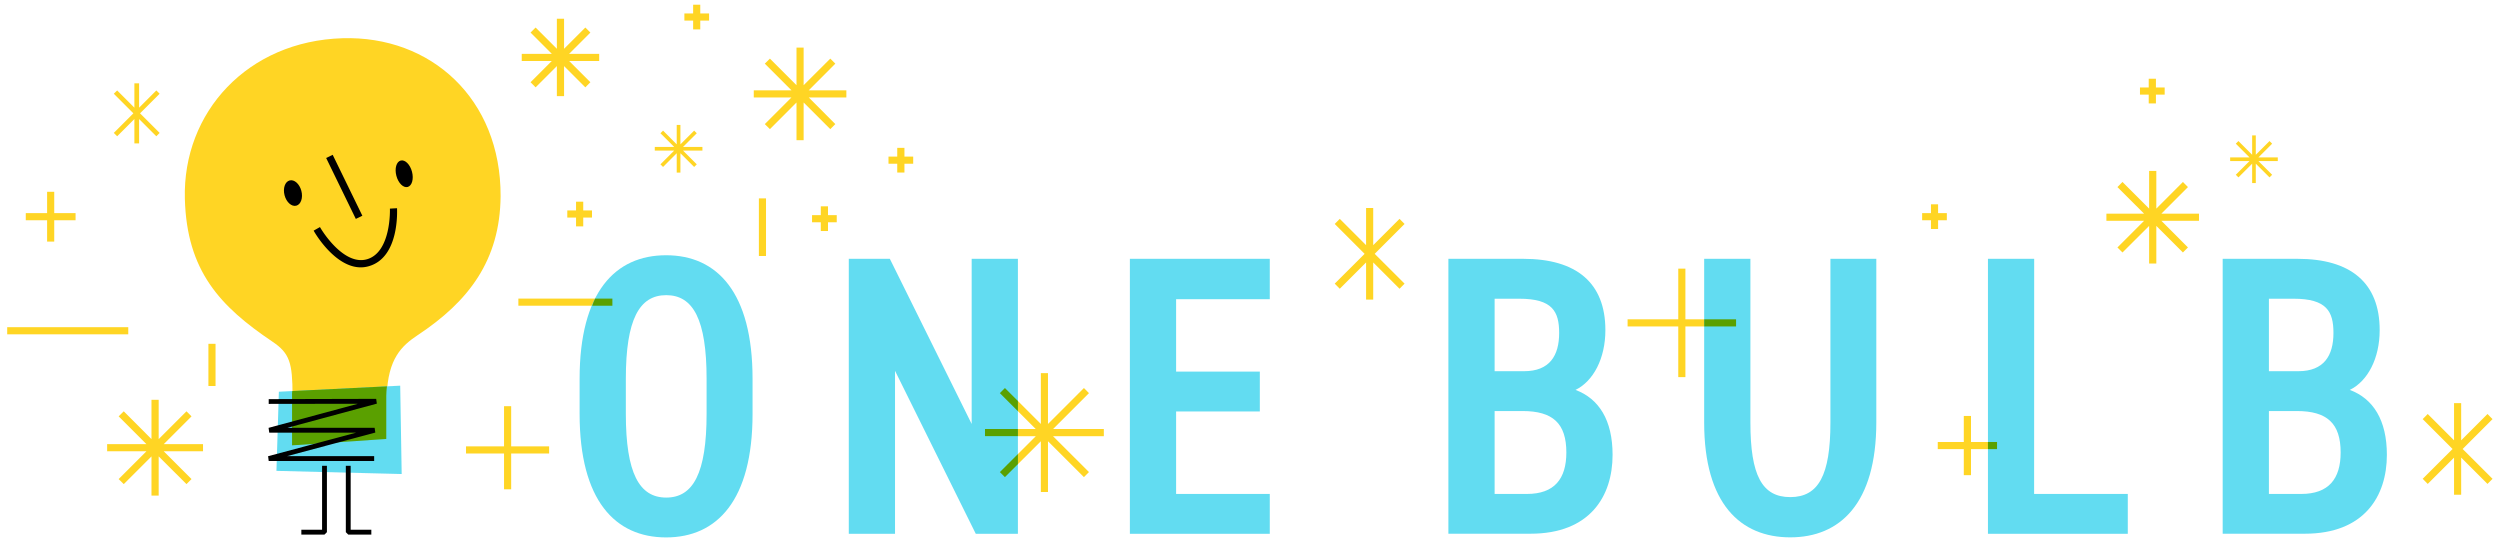 <svg id="Layer_1" data-name="Layer 1" xmlns="http://www.w3.org/2000/svg" viewBox="0 0 371.5 82"><defs><style>.cls-1{fill:#ffd524;}.cls-2{fill:#62dcf1;}.cls-3{fill:#5aa000;}</style></defs><title>Artboard 2</title><path class="cls-1" d="M50.91,5.68c-14.12.42-23.78,11-23.44,23.85.28,10.74,5.23,16,13,21.23,2.58,1.73,3,3.15,3,8v7.44l14-.95V58.8c.18-5.53,2.23-7.42,4.6-9,7.56-5,12.23-11.09,12.32-20.64C74.44,14.65,64,5.29,50.91,5.68Z"/><rect x="50.62" y="22.74" width="1.08" height="10.07" transform="translate(-7 25.19) rotate(-25.96)"/><path d="M53.61,39.73c-3.86,0-6.89-5.21-7-5.46l.94-.53c0,.06,3.39,5.84,7,4.78s3.4-7.45,3.39-7.52L59,30.94c0,.3.39,7.28-4.17,8.61A4.29,4.29,0,0,1,53.61,39.73Z"/><ellipse cx="43.53" cy="28.69" rx="1.29" ry="1.94" transform="translate(-5.86 12.01) rotate(-14.73)"/><ellipse cx="60.06" cy="25.82" rx="1.2" ry="2.03" transform="translate(-4.59 16.12) rotate(-14.73)"/><polygon class="cls-2" points="59.69 70.44 41.08 69.97 41.44 58.21 59.47 57.31 59.69 70.44"/><path class="cls-3" d="M43.4,58.74v7.44l14-.95V58.8c0-.49.05-.95.1-1.39l-14.07.7C43.39,58.32,43.4,58.52,43.4,58.74Z"/><polygon class="cls-1" points="161.82 58.42 161.07 57.66 155.73 63 155.73 55.45 154.67 55.45 154.67 63 149.33 57.66 148.58 58.42 153.91 63.75 146.37 63.75 146.37 64.82 153.92 64.82 148.58 70.15 149.33 70.9 154.67 65.57 154.67 73.11 155.73 73.11 155.73 65.57 161.07 70.9 161.82 70.15 156.48 64.82 164.03 64.82 164.03 63.75 156.49 63.75 161.82 58.42"/><polygon class="cls-1" points="87.73 4.84 86.98 4.09 83.82 7.25 83.82 2.78 82.75 2.78 82.75 7.25 79.59 4.09 78.84 4.84 82 8 77.53 8 77.53 9.06 82 9.06 78.84 12.22 79.59 12.98 82.75 9.82 82.75 14.29 83.82 14.29 83.82 9.82 86.98 12.98 87.73 12.22 84.57 9.06 89.04 9.06 89.04 8 84.57 8 87.73 4.84"/><polygon class="cls-1" points="124.13 9.46 123.38 8.71 119.42 12.66 119.42 7.07 118.36 7.07 118.36 12.66 114.41 8.71 113.65 9.46 117.61 13.42 112.01 13.42 112.01 14.48 117.61 14.48 113.65 18.44 114.41 19.19 118.36 15.23 118.36 20.83 119.42 20.83 119.42 15.23 123.38 19.19 124.13 18.44 120.18 14.48 125.77 14.48 125.77 13.42 120.18 13.42 124.13 9.46"/><polygon class="cls-1" points="103.54 19.8 103.15 19.41 101.11 21.45 101.11 18.57 100.56 18.57 100.56 21.45 98.53 19.41 98.14 19.8 100.18 21.83 97.3 21.83 97.3 22.38 100.18 22.38 98.14 24.42 98.53 24.81 100.56 22.77 100.56 25.65 101.11 25.65 101.11 22.77 103.15 24.81 103.54 24.42 101.5 22.38 104.38 22.38 104.38 21.83 101.5 21.83 103.54 19.8"/><polygon class="cls-1" points="207.97 42.91 208.72 42.15 204.28 37.72 208.72 33.28 207.97 32.52 204.06 36.43 204.06 30.91 203 30.91 203 36.43 199.09 32.52 198.34 33.28 202.78 37.72 198.34 42.15 199.09 42.91 203 39 203 44.52 204.06 44.52 204.06 39 207.97 42.91"/><polygon class="cls-1" points="23.23 20.25 23.72 19.75 20.81 16.84 23.72 13.93 23.23 13.44 20.67 16 20.67 12.38 19.97 12.38 19.97 16 17.41 13.44 16.91 13.93 19.82 16.84 16.91 19.75 17.41 20.25 19.97 17.69 19.97 21.31 20.67 21.31 20.67 17.69 23.23 20.25"/><polygon class="cls-1" points="28.46 61.87 27.71 61.12 23.58 65.25 23.58 59.41 22.51 59.41 22.51 65.25 18.39 61.12 17.63 61.87 21.76 66 15.92 66 15.92 67.06 21.76 67.06 17.63 71.19 18.39 71.94 22.51 67.82 22.51 73.65 23.58 73.65 23.58 67.82 27.71 71.94 28.46 71.19 24.33 67.06 30.17 67.06 30.17 66 24.33 66 28.46 61.87"/><rect class="cls-1" x="77.03" y="44.37" width="14" height="1.06"/><rect class="cls-1" x="112.77" y="29.48" width="1.06" height="8.56"/><rect class="cls-1" x="69.25" y="66.33" width="12.35" height="1.06"/><rect class="cls-1" x="74.9" y="60.36" width="1.06" height="12.35"/><rect class="cls-1" x="30.97" y="51.09" width="1.06" height="6.27"/><rect class="cls-1" x="1.07" y="48.62" width="17.99" height="1.06"/><polygon class="cls-1" points="104.06 0.7 103 0.7 103 2 101.7 2 101.7 3.06 103 3.06 103 4.37 104.06 4.37 104.06 3.06 105.37 3.06 105.37 2 104.06 2 104.06 0.7"/><polygon class="cls-1" points="134.4 21.97 133.33 21.97 133.33 23.27 132.03 23.27 132.03 24.33 133.33 24.33 133.33 25.64 134.4 25.64 134.4 24.33 135.7 24.33 135.7 23.27 134.4 23.27 134.4 21.97"/><polygon class="cls-1" points="325.13 27.8 324.38 27.04 320.43 31 320.43 25.4 319.36 25.4 319.36 31 315.4 27.04 314.65 27.8 318.61 31.75 313.01 31.75 313.01 32.81 318.61 32.81 314.65 36.77 315.4 37.52 319.36 33.57 319.36 39.16 320.43 39.16 320.43 33.57 324.38 37.52 325.13 36.77 321.18 32.81 326.77 32.81 326.77 31.75 321.18 31.75 325.13 27.8"/><polygon class="cls-1" points="337.64 21.35 337.25 20.96 335.21 23 335.21 20.12 334.67 20.12 334.67 23 332.63 20.96 332.24 21.35 334.28 23.39 331.4 23.39 331.4 23.93 334.28 23.93 332.24 25.97 332.63 26.36 334.67 24.32 334.67 27.2 335.21 27.2 335.21 24.32 337.25 26.36 337.64 25.97 335.6 23.93 338.48 23.93 338.48 23.39 335.6 23.39 337.64 21.35"/><polygon class="cls-1" points="369.64 71.91 370.39 71.15 365.95 66.72 370.39 62.28 369.64 61.52 365.73 65.43 365.73 59.91 364.67 59.91 364.67 65.43 360.76 61.52 360.01 62.28 364.45 66.72 360.01 71.15 360.76 71.91 364.67 68 364.67 73.52 365.73 73.52 365.73 68 369.64 71.91"/><polygon class="cls-1" points="288 30.36 286.94 30.36 286.94 31.67 285.63 31.67 285.63 32.73 286.94 32.73 286.94 34.03 288 34.03 288 32.73 289.3 32.73 289.3 31.67 288 31.67 288 30.36"/><polygon class="cls-1" points="320.37 11.7 319.3 11.7 319.3 13 318 13 318 14.06 319.3 14.06 319.3 15.37 320.37 15.37 320.37 14.06 321.67 14.06 321.67 13 320.37 13 320.37 11.7"/><polygon class="cls-1" points="123.04 30.66 121.97 30.66 121.97 31.97 120.67 31.97 120.67 33.03 121.97 33.03 121.97 34.33 123.04 34.33 123.04 33.03 124.34 33.03 124.34 31.97 123.04 31.97 123.04 30.66"/><polygon class="cls-1" points="8.06 28.5 7 28.5 7 31.67 3.83 31.67 3.83 32.73 7 32.73 7 35.9 8.06 35.9 8.06 32.73 11.23 32.73 11.23 31.67 8.06 31.67 8.06 28.5"/><polygon class="cls-1" points="292.89 61.81 291.82 61.81 291.82 65.68 287.95 65.68 287.95 66.74 291.82 66.74 291.82 70.61 292.89 70.61 292.89 66.74 296.76 66.74 296.76 65.68 292.89 65.68 292.89 61.81"/><polygon class="cls-1" points="250.45 39.92 249.39 39.92 249.39 47.45 241.86 47.45 241.86 48.51 249.39 48.51 249.39 56.04 250.45 56.04 250.45 48.51 257.98 48.51 257.98 47.45 250.45 47.45 250.45 39.92"/><polygon class="cls-1" points="86.67 29.97 85.6 29.97 85.6 31.27 84.3 31.27 84.3 32.33 85.6 32.33 85.6 33.64 86.67 33.64 86.67 32.33 87.97 32.33 87.97 31.27 86.67 31.27 86.67 29.97"/><polygon points="48.22 79.44 44.78 79.44 44.78 78.72 47.86 78.72 47.86 69.22 48.58 69.22 48.58 79.08 48.22 79.44"/><polygon points="55.18 79.44 51.75 79.44 51.39 79.08 51.39 69.22 52.11 69.22 52.11 78.72 55.18 78.72 55.18 79.44"/><path class="cls-2" d="M86.13,61.5V56.29c0-12.85,5.27-18.36,12.85-18.36s12.85,5.51,12.85,18.36V61.5c0,12.85-5.27,18.36-12.85,18.36S86.13,74.35,86.13,61.5ZM93,56.29V61.5c0,8.82,2,12.44,6,12.44s6-3.61,6-12.44V56.29c0-8.82-2-12.43-6-12.43S93,47.47,93,56.29Z"/><path class="cls-3" d="M88,45.43H91V44.37H88.44Q88.18,44.88,88,45.43Z"/><path class="cls-2" d="M151.26,38.46V79.32H145l-12-24.22V79.32h-6.87V38.46h6.1L144.39,63V38.46Z"/><polygon class="cls-3" points="148.58 58.42 151.26 61.1 151.26 59.59 149.33 57.66 148.58 58.42"/><rect class="cls-3" x="146.37" y="63.75" width="4.89" height="1.06"/><polygon class="cls-3" points="151.26 67.47 148.58 70.15 149.33 70.9 151.26 68.97 151.26 67.47"/><path class="cls-2" d="M188.69,38.46v6H174.77V55.22h12.44v5.92H174.77V73.4h13.92v5.92H167.9V38.46Z"/><path class="cls-2" d="M226.36,38.46c7.88,0,12.2,3.55,12.2,10.6,0,4.2-1.78,7.58-4.44,8.88,3.49,1.3,5.51,4.5,5.51,9.65,0,6.16-3.37,11.72-12.2,11.72h-12.2V38.46Zm-4.26,16.7h4.38c3.79,0,5.21-2.31,5.21-5.68,0-3.2-1-5.09-5.92-5.09H222.1Zm0,18.24h4.8c4.09,0,5.86-2.25,5.86-6.16,0-4.32-2-6.16-6.51-6.16H222.1Z"/><path class="cls-2" d="M278.82,38.46V62.74c0,12.08-5.39,17.11-12.79,17.11s-12.79-5-12.79-17.05V38.46h6.87V62.8c0,7.82,1.72,11.07,5.92,11.07S272,70.62,272,62.8V38.46Z"/><rect class="cls-3" x="253.25" y="47.45" width="4.73" height="1.06"/><path class="cls-2" d="M302.27,73.4h13.92v5.92H295.41V38.46h6.87Z"/><rect class="cls-3" x="295.41" y="65.68" width="1.35" height="1.06"/><path class="cls-2" d="M341.42,38.46c7.88,0,12.2,3.55,12.2,10.6,0,4.2-1.78,7.58-4.44,8.88,3.49,1.3,5.51,4.5,5.51,9.65,0,6.16-3.37,11.72-12.2,11.72h-12.2V38.46Zm-4.26,16.7h4.38c3.79,0,5.21-2.31,5.21-5.68,0-3.2-1-5.09-5.92-5.09h-3.67Zm0,18.24h4.8c4.09,0,5.86-2.25,5.86-6.16,0-4.32-2-6.16-6.51-6.16h-4.15Z"/><polygon points="55.6 68.5 39.93 68.5 39.84 67.79 52.94 64.29 40.01 64.29 39.91 63.58 53.18 60 39.93 60.02 39.93 59.31 55.9 59.27 56 59.98 42.71 63.57 55.67 63.57 55.77 64.28 42.66 67.78 55.6 67.78 55.6 68.5"/></svg>